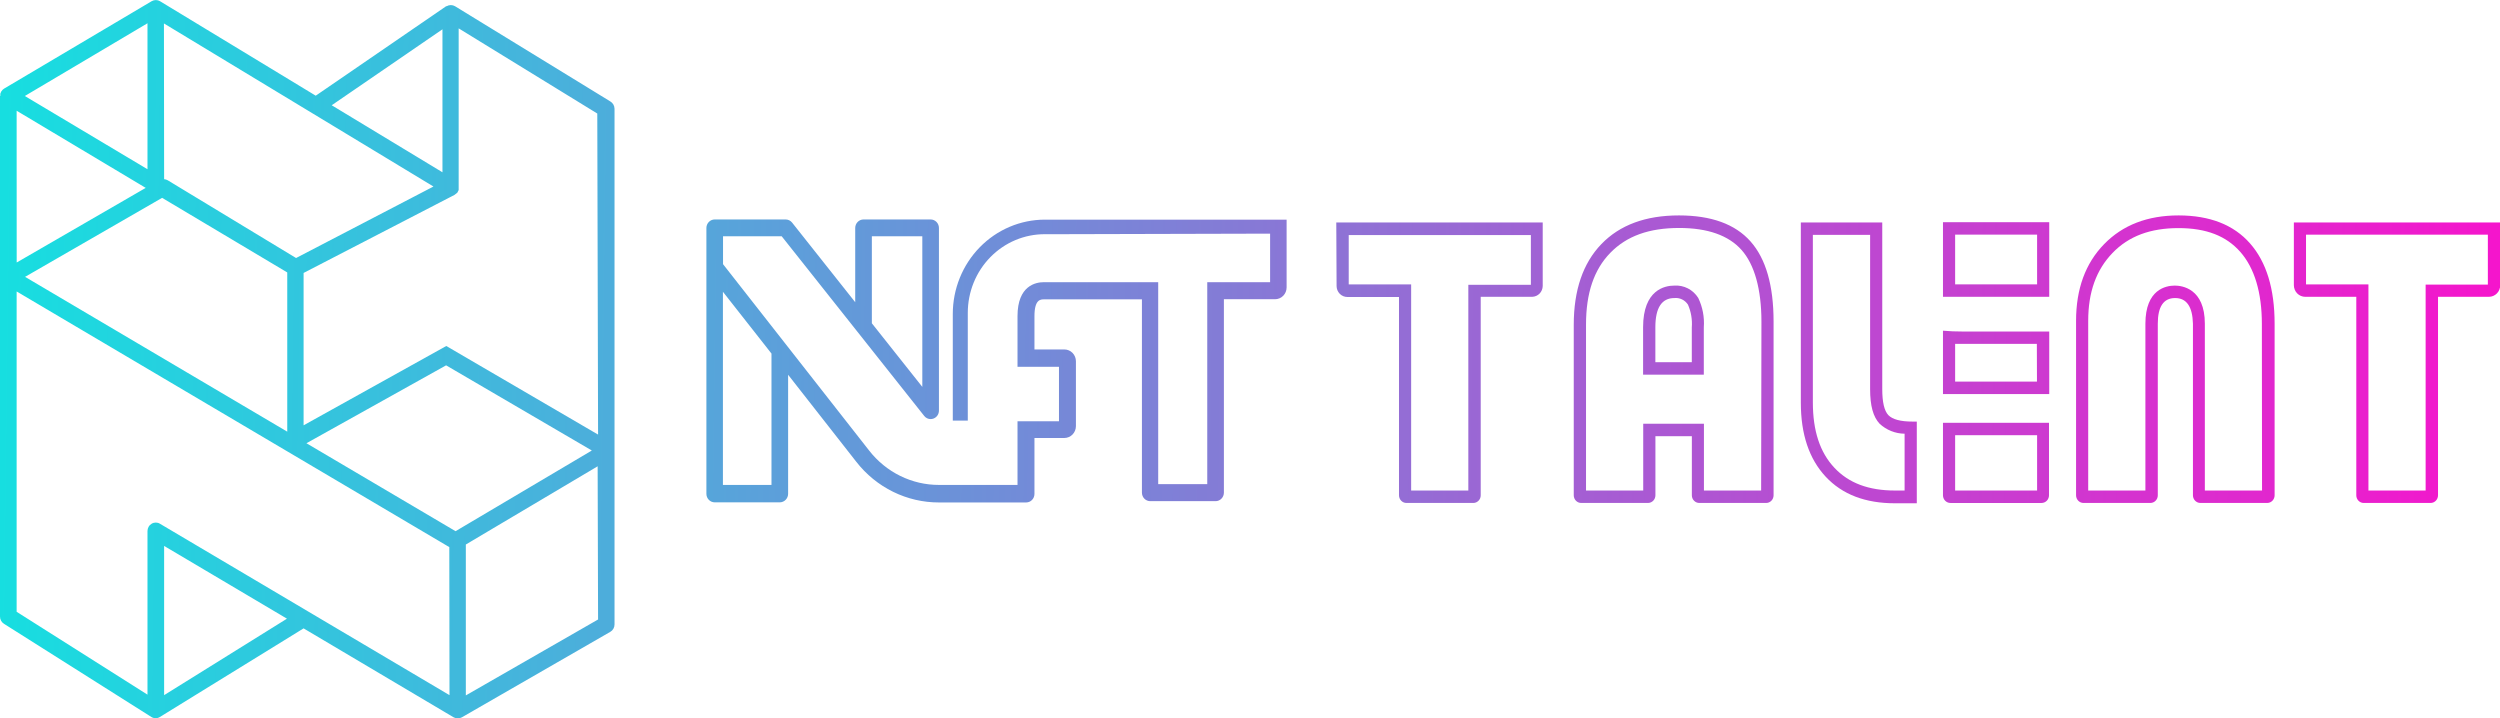<svg width="174" height="50" viewBox="0 0 174 50" fill="none" xmlns="http://www.w3.org/2000/svg">
<g clip-path="url(#clip0_290_18096)">
<path d="M93.026 19.905C93.026 20.005 93.045 20.105 93.083 20.198C93.121 20.291 93.176 20.375 93.245 20.446C93.315 20.517 93.397 20.574 93.488 20.612C93.579 20.651 93.676 20.671 93.774 20.671H97.37V34.474C97.37 34.544 97.384 34.613 97.41 34.678C97.436 34.742 97.474 34.801 97.523 34.85C97.571 34.9 97.628 34.939 97.691 34.966C97.754 34.993 97.822 35.006 97.89 35.006H102.539C102.607 35.006 102.675 34.993 102.738 34.966C102.801 34.939 102.858 34.9 102.906 34.85C102.954 34.801 102.993 34.742 103.019 34.678C103.045 34.613 103.058 34.544 103.058 34.474V20.658H106.642C106.835 20.653 107.019 20.572 107.156 20.432C107.292 20.292 107.37 20.103 107.373 19.905V15.482H93.005L93.026 19.905ZM93.871 16.361H106.549V19.823H102.196V34.141H98.216V19.792H93.871V16.361Z" fill="url(#paint0_linear_290_18096)"/>
<path d="M116.853 14.993C114.537 14.993 112.738 15.658 111.456 16.988C110.174 18.318 109.533 20.193 109.533 22.613V34.474C109.533 34.544 109.547 34.613 109.573 34.678C109.599 34.742 109.637 34.801 109.685 34.85C109.734 34.9 109.791 34.939 109.854 34.966C109.917 34.992 109.985 35.006 110.053 35.006H114.702C114.839 35.005 114.97 34.948 115.066 34.849C115.163 34.749 115.217 34.614 115.217 34.474V30.359H117.753V34.474C117.753 34.544 117.766 34.613 117.792 34.678C117.818 34.742 117.857 34.801 117.905 34.85C117.953 34.9 118.011 34.939 118.074 34.966C118.137 34.992 118.204 35.006 118.273 35.006H122.921C122.989 35.006 123.057 34.992 123.12 34.966C123.183 34.939 123.24 34.9 123.289 34.85C123.337 34.801 123.375 34.742 123.401 34.678C123.427 34.613 123.441 34.544 123.441 34.474V22.388C123.441 19.87 122.906 18.008 121.835 16.802C120.764 15.596 119.104 14.993 116.853 14.993ZM122.575 34.141H118.594V29.493H114.368V34.141H110.387V22.592C110.387 20.402 110.936 18.771 112.077 17.598C113.218 16.425 114.773 15.867 116.874 15.867C118.851 15.867 120.309 16.382 121.21 17.395C122.11 18.407 122.596 20.116 122.596 22.397L122.575 34.141Z" fill="url(#paint1_linear_290_18096)"/>
<path d="M116.532 19.878C115.881 19.878 114.359 20.16 114.359 22.778V26.075H118.585V22.778C118.637 22.073 118.502 21.368 118.197 20.735C118.019 20.453 117.771 20.224 117.479 20.073C117.186 19.923 116.859 19.855 116.532 19.878ZM117.749 25.209H115.213V22.778C115.213 21.422 115.655 20.744 116.54 20.744C116.723 20.726 116.907 20.759 117.073 20.84C117.239 20.921 117.38 21.046 117.482 21.203C117.7 21.701 117.791 22.247 117.749 22.791V25.209Z" fill="url(#paint2_linear_290_18096)"/>
<path d="M131.428 28.892C131.144 28.589 131.005 27.988 131.005 27.084V15.482H125.338V28.031C125.338 30.224 125.914 31.939 127.066 33.176C128.219 34.414 129.83 35.031 131.901 35.028H133.409V29.342H133.118C132.273 29.342 131.719 29.191 131.428 28.892ZM132.56 34.141H131.897C130.054 34.141 128.672 33.622 127.671 32.553C126.669 31.484 126.175 29.991 126.175 28.009V16.348H130.16V27.084C130.16 28.247 130.371 29.013 130.823 29.494C131.3 29.934 131.918 30.18 132.56 30.186V34.141Z" fill="url(#paint3_linear_290_18096)"/>
<path d="M151.632 14.993C149.471 14.993 147.741 15.661 146.442 16.997C145.144 18.332 144.494 20.111 144.494 22.332V34.474C144.494 34.544 144.508 34.613 144.534 34.678C144.56 34.742 144.598 34.801 144.646 34.85C144.695 34.9 144.752 34.939 144.815 34.966C144.878 34.992 144.946 35.006 145.014 35.006H149.662C149.731 35.006 149.798 34.992 149.861 34.966C149.924 34.939 149.982 34.9 150.03 34.85C150.078 34.801 150.117 34.742 150.143 34.678C150.169 34.613 150.182 34.544 150.182 34.474V22.531C150.182 21.343 150.582 20.747 151.382 20.744C152.183 20.741 152.598 21.337 152.629 22.531V34.474C152.629 34.614 152.683 34.749 152.78 34.849C152.876 34.948 153.008 35.005 153.145 35.006H157.793C157.862 35.006 157.929 34.992 157.992 34.966C158.055 34.939 158.113 34.9 158.161 34.85C158.209 34.801 158.247 34.742 158.273 34.678C158.3 34.613 158.313 34.544 158.313 34.474V22.531C158.313 20.099 157.743 18.236 156.602 16.94C155.461 15.645 153.804 14.996 151.632 14.993ZM157.438 34.141H153.457V22.531C153.457 20.069 151.856 19.878 151.366 19.878C150.753 19.878 149.32 20.138 149.32 22.531V34.141H145.339V22.332C145.339 20.328 145.897 18.784 147.03 17.607C148.162 16.43 149.675 15.876 151.619 15.876C153.563 15.876 154.949 16.421 155.93 17.538C156.91 18.654 157.426 20.35 157.426 22.548L157.438 34.141Z" fill="url(#paint4_linear_290_18096)"/>
<path d="M159.653 15.482V19.849C159.653 20.063 159.737 20.269 159.885 20.421C160.033 20.572 160.234 20.658 160.444 20.658H163.998V34.474C163.998 34.544 164.011 34.613 164.037 34.678C164.063 34.742 164.102 34.801 164.15 34.85C164.198 34.9 164.255 34.939 164.318 34.966C164.382 34.993 164.449 35.006 164.517 35.006H169.166C169.234 35.006 169.302 34.993 169.365 34.966C169.428 34.939 169.485 34.9 169.534 34.85C169.582 34.801 169.62 34.742 169.646 34.678C169.672 34.613 169.686 34.544 169.686 34.474V20.658H173.227C173.437 20.658 173.638 20.572 173.786 20.421C173.934 20.269 174.017 20.063 174.017 19.849V15.482H159.653ZM173.155 19.81H168.824V34.141H164.843V19.792H160.499V16.331H173.155V19.81Z" fill="url(#paint5_linear_290_18096)"/>
<path d="M135.231 23.016V27.429H142.627V23.076H136.711C136.123 23.076 135.654 23.055 135.231 23.016ZM141.773 26.559H136.077V23.933H136.694H141.765L141.773 26.559Z" fill="url(#paint6_linear_290_18096)"/>
<path d="M135.231 29.425V34.475C135.231 34.544 135.245 34.614 135.271 34.678C135.297 34.743 135.335 34.801 135.384 34.851C135.432 34.9 135.489 34.94 135.552 34.966C135.615 34.993 135.683 35.007 135.751 35.007H142.09C142.158 35.007 142.226 34.993 142.289 34.966C142.352 34.94 142.409 34.9 142.458 34.851C142.506 34.801 142.544 34.743 142.57 34.678C142.597 34.614 142.61 34.544 142.61 34.475V29.425H136.098C135.785 29.425 135.498 29.425 135.231 29.425ZM141.782 34.141H136.077V30.29H141.782V34.141Z" fill="url(#paint7_linear_290_18096)"/>
<path d="M135.231 20.657H142.627V15.465H135.231V20.657ZM136.077 16.33H141.782V19.792H136.077V16.33Z" fill="url(#paint8_linear_290_18096)"/>
<path d="M66.314 21.852V29.273H67.358V21.774C67.358 21.053 67.497 20.339 67.767 19.673C68.037 19.007 68.433 18.403 68.933 17.894C69.432 17.385 70.024 16.983 70.675 16.709C71.327 16.436 72.025 16.297 72.729 16.3H73.671L88.399 16.261V19.64H84.025V33.695H80.611V19.64H72.649C72.099 19.64 70.819 19.87 70.819 21.999V25.53H73.705V29.32H70.819V33.751H66.314H65.359C64.426 33.753 63.505 33.54 62.663 33.127C61.822 32.714 61.082 32.113 60.499 31.367L50.323 18.386V16.443H54.405L64.324 28.948C64.377 29.017 64.445 29.072 64.523 29.111C64.601 29.149 64.686 29.169 64.772 29.169C64.838 29.168 64.903 29.156 64.966 29.134C65.078 29.093 65.176 29.017 65.245 28.918C65.314 28.818 65.35 28.698 65.35 28.576V15.867C65.35 15.71 65.29 15.559 65.181 15.448C65.072 15.337 64.925 15.274 64.772 15.274H60.102C59.948 15.274 59.801 15.337 59.693 15.448C59.584 15.559 59.523 15.71 59.523 15.867V21.034L55.132 15.495C55.078 15.426 55.009 15.371 54.93 15.332C54.852 15.294 54.767 15.274 54.68 15.274H49.744C49.668 15.274 49.593 15.29 49.522 15.319C49.452 15.349 49.388 15.393 49.335 15.448C49.281 15.503 49.238 15.568 49.209 15.64C49.18 15.712 49.165 15.789 49.165 15.867V34.37C49.165 34.448 49.18 34.525 49.209 34.597C49.238 34.669 49.281 34.734 49.335 34.789C49.388 34.844 49.452 34.888 49.522 34.918C49.593 34.947 49.668 34.963 49.744 34.963H54.274C54.427 34.962 54.574 34.899 54.682 34.788C54.791 34.677 54.852 34.527 54.853 34.37V26.084L59.599 32.142C60.289 33.027 61.165 33.741 62.163 34.231C63.16 34.721 64.253 34.974 65.359 34.971H68.085H71.419C71.573 34.971 71.72 34.909 71.828 34.798C71.937 34.687 71.998 34.536 71.998 34.379V30.484H74.081C74.294 30.483 74.498 30.396 74.648 30.242C74.798 30.088 74.883 29.88 74.884 29.662V25.145C74.884 24.927 74.8 24.717 74.649 24.563C74.499 24.409 74.294 24.322 74.081 24.322H71.998V22.012C71.998 20.835 72.421 20.835 72.67 20.835H79.478V34.288C79.478 34.445 79.539 34.596 79.647 34.707C79.756 34.818 79.903 34.881 80.057 34.881H84.604C84.758 34.881 84.905 34.818 85.013 34.707C85.122 34.596 85.183 34.445 85.183 34.288V20.826H88.746C88.958 20.826 89.163 20.739 89.313 20.585C89.464 20.431 89.548 20.222 89.548 20.004V15.287H72.725C71.025 15.287 69.394 15.979 68.192 17.21C66.989 18.441 66.314 20.111 66.314 21.852ZM60.681 16.443H64.193V26.927L60.681 22.501V16.443ZM53.695 33.751H50.315V20.307L53.695 24.608V33.751Z" fill="url(#paint9_linear_290_18096)"/>
<path d="M42.475 7.058L31.669 0.433C31.581 0.381 31.48 0.354 31.378 0.354C31.276 0.354 31.175 0.381 31.086 0.433H31.052L21.975 6.66L11.135 0.083C11.049 0.032 10.951 0.006 10.851 0.005C10.751 0.004 10.653 0.029 10.565 0.078L0.287 6.167C0.211 6.211 0.147 6.275 0.101 6.353L0.076 6.383C0.076 6.383 0.076 6.426 0.051 6.448C0.037 6.471 0.027 6.496 0.021 6.522C0.019 6.543 0.019 6.565 0.021 6.586C0.019 6.617 0.019 6.647 0.021 6.677H1.56045e-05V42.908C-0.001 43.01 0.024 43.11 0.072 43.199C0.12 43.287 0.19 43.362 0.275 43.415L10.54 49.905C10.628 49.959 10.729 49.987 10.831 49.987C10.934 49.987 11.034 49.959 11.123 49.905L21.13 43.735L31.568 49.923C31.657 49.974 31.757 50.001 31.86 50.001C31.958 50 32.056 49.974 32.143 49.927L42.475 43.977C42.565 43.926 42.64 43.852 42.692 43.761C42.744 43.67 42.771 43.567 42.771 43.462V7.569C42.77 7.465 42.741 7.363 42.69 7.273C42.638 7.184 42.564 7.109 42.475 7.058ZM30.795 2.039V11.991L23.087 7.326L30.795 2.039ZM11.41 1.632L30.169 12.982L20.606 17.958L11.676 12.549C11.599 12.504 11.512 12.477 11.423 12.471L11.41 1.632ZM11.283 13.77L19.993 18.962V30.044L1.745 19.269L11.283 13.77ZM10.265 1.619V11.779L1.728 6.682L10.265 1.619ZM1.158 7.707L10.142 13.077L1.162 18.27L1.158 7.707ZM11.423 48.382V37.997L19.972 43.06L11.423 48.382ZM31.285 48.382L11.131 36.452C11.045 36.398 10.945 36.37 10.844 36.37C10.741 36.37 10.64 36.398 10.552 36.452C10.465 36.504 10.392 36.578 10.342 36.668C10.291 36.758 10.265 36.859 10.265 36.963V48.348L1.158 42.58V20.286L31.272 38.079L31.285 48.382ZM31.707 36.971L21.328 30.849L31.048 25.427L41.191 31.355L31.707 36.971ZM41.626 43.116L32.422 48.4V37.898L41.596 32.454L41.626 43.116ZM41.626 30.247L31.061 24.081L21.13 29.602V18.997L31.631 13.566L31.686 13.523L31.745 13.479L31.822 13.415C31.837 13.397 31.851 13.378 31.864 13.358C31.864 13.337 31.864 13.311 31.898 13.285C31.909 13.263 31.917 13.24 31.923 13.216C31.925 13.188 31.925 13.161 31.923 13.133C31.923 13.112 31.923 13.094 31.923 13.073V1.974L41.571 7.902L41.626 30.247Z" fill="url(#paint10_linear_290_18096)"/>
</g>
<defs>
<linearGradient id="paint0_linear_290_18096" x1="-8.541" y1="23.812" x2="181.477" y2="26.144" gradientUnits="userSpaceOnUse">
<stop stop-color="#0CE8E1"/>
<stop offset="1" stop-color="#FF0CCB"/>
</linearGradient>
<linearGradient id="paint1_linear_290_18096" x1="-8.536" y1="23.431" x2="181.482" y2="25.763" gradientUnits="userSpaceOnUse">
<stop stop-color="#0CE8E1"/>
<stop offset="1" stop-color="#FF0CCB"/>
</linearGradient>
<linearGradient id="paint2_linear_290_18096" x1="-8.511" y1="21.38" x2="181.507" y2="23.712" gradientUnits="userSpaceOnUse">
<stop stop-color="#0CE8E1"/>
<stop offset="1" stop-color="#FF0CCB"/>
</linearGradient>
<linearGradient id="paint3_linear_290_18096" x1="-8.537" y1="23.444" x2="181.481" y2="25.776" gradientUnits="userSpaceOnUse">
<stop stop-color="#0CE8E1"/>
<stop offset="1" stop-color="#FF0CCB"/>
</linearGradient>
<linearGradient id="paint4_linear_290_18096" x1="-8.532" y1="22.981" x2="181.49" y2="25.313" gradientUnits="userSpaceOnUse">
<stop stop-color="#0CE8E1"/>
<stop offset="1" stop-color="#FF0CCB"/>
</linearGradient>
<linearGradient id="paint5_linear_290_18096" x1="-8.532" y1="22.955" x2="181.49" y2="25.287" gradientUnits="userSpaceOnUse">
<stop stop-color="#0CE8E1"/>
<stop offset="1" stop-color="#FF0CCB"/>
</linearGradient>
<linearGradient id="paint6_linear_290_18096" x1="-8.536" y1="23.358" x2="181.486" y2="25.685" gradientUnits="userSpaceOnUse">
<stop stop-color="#0CE8E1"/>
<stop offset="1" stop-color="#FF0CCB"/>
</linearGradient>
<linearGradient id="paint7_linear_290_18096" x1="-8.62" y1="30.316" x2="181.397" y2="32.648" gradientUnits="userSpaceOnUse">
<stop stop-color="#0CE8E1"/>
<stop offset="1" stop-color="#FF0CCB"/>
</linearGradient>
<linearGradient id="paint8_linear_290_18096" x1="-8.447" y1="16.174" x2="181.571" y2="18.506" gradientUnits="userSpaceOnUse">
<stop stop-color="#0CE8E1"/>
<stop offset="1" stop-color="#FF0CCB"/>
</linearGradient>
<linearGradient id="paint9_linear_290_18096" x1="-8.545" y1="24.119" x2="181.473" y2="26.451" gradientUnits="userSpaceOnUse">
<stop stop-color="#0CE8E1"/>
<stop offset="1" stop-color="#FF0CCB"/>
</linearGradient>
<linearGradient id="paint10_linear_290_18096" x1="-8.553" y1="24.752" x2="181.469" y2="27.084" gradientUnits="userSpaceOnUse">
<stop stop-color="#0CE8E1"/>
<stop offset="1" stop-color="#FF0CCB"/>
</linearGradient>
<clipPath id="clip0_290_18096">
<rect width="174" height="50" fill="white"/>
</clipPath>
</defs>
</svg>
